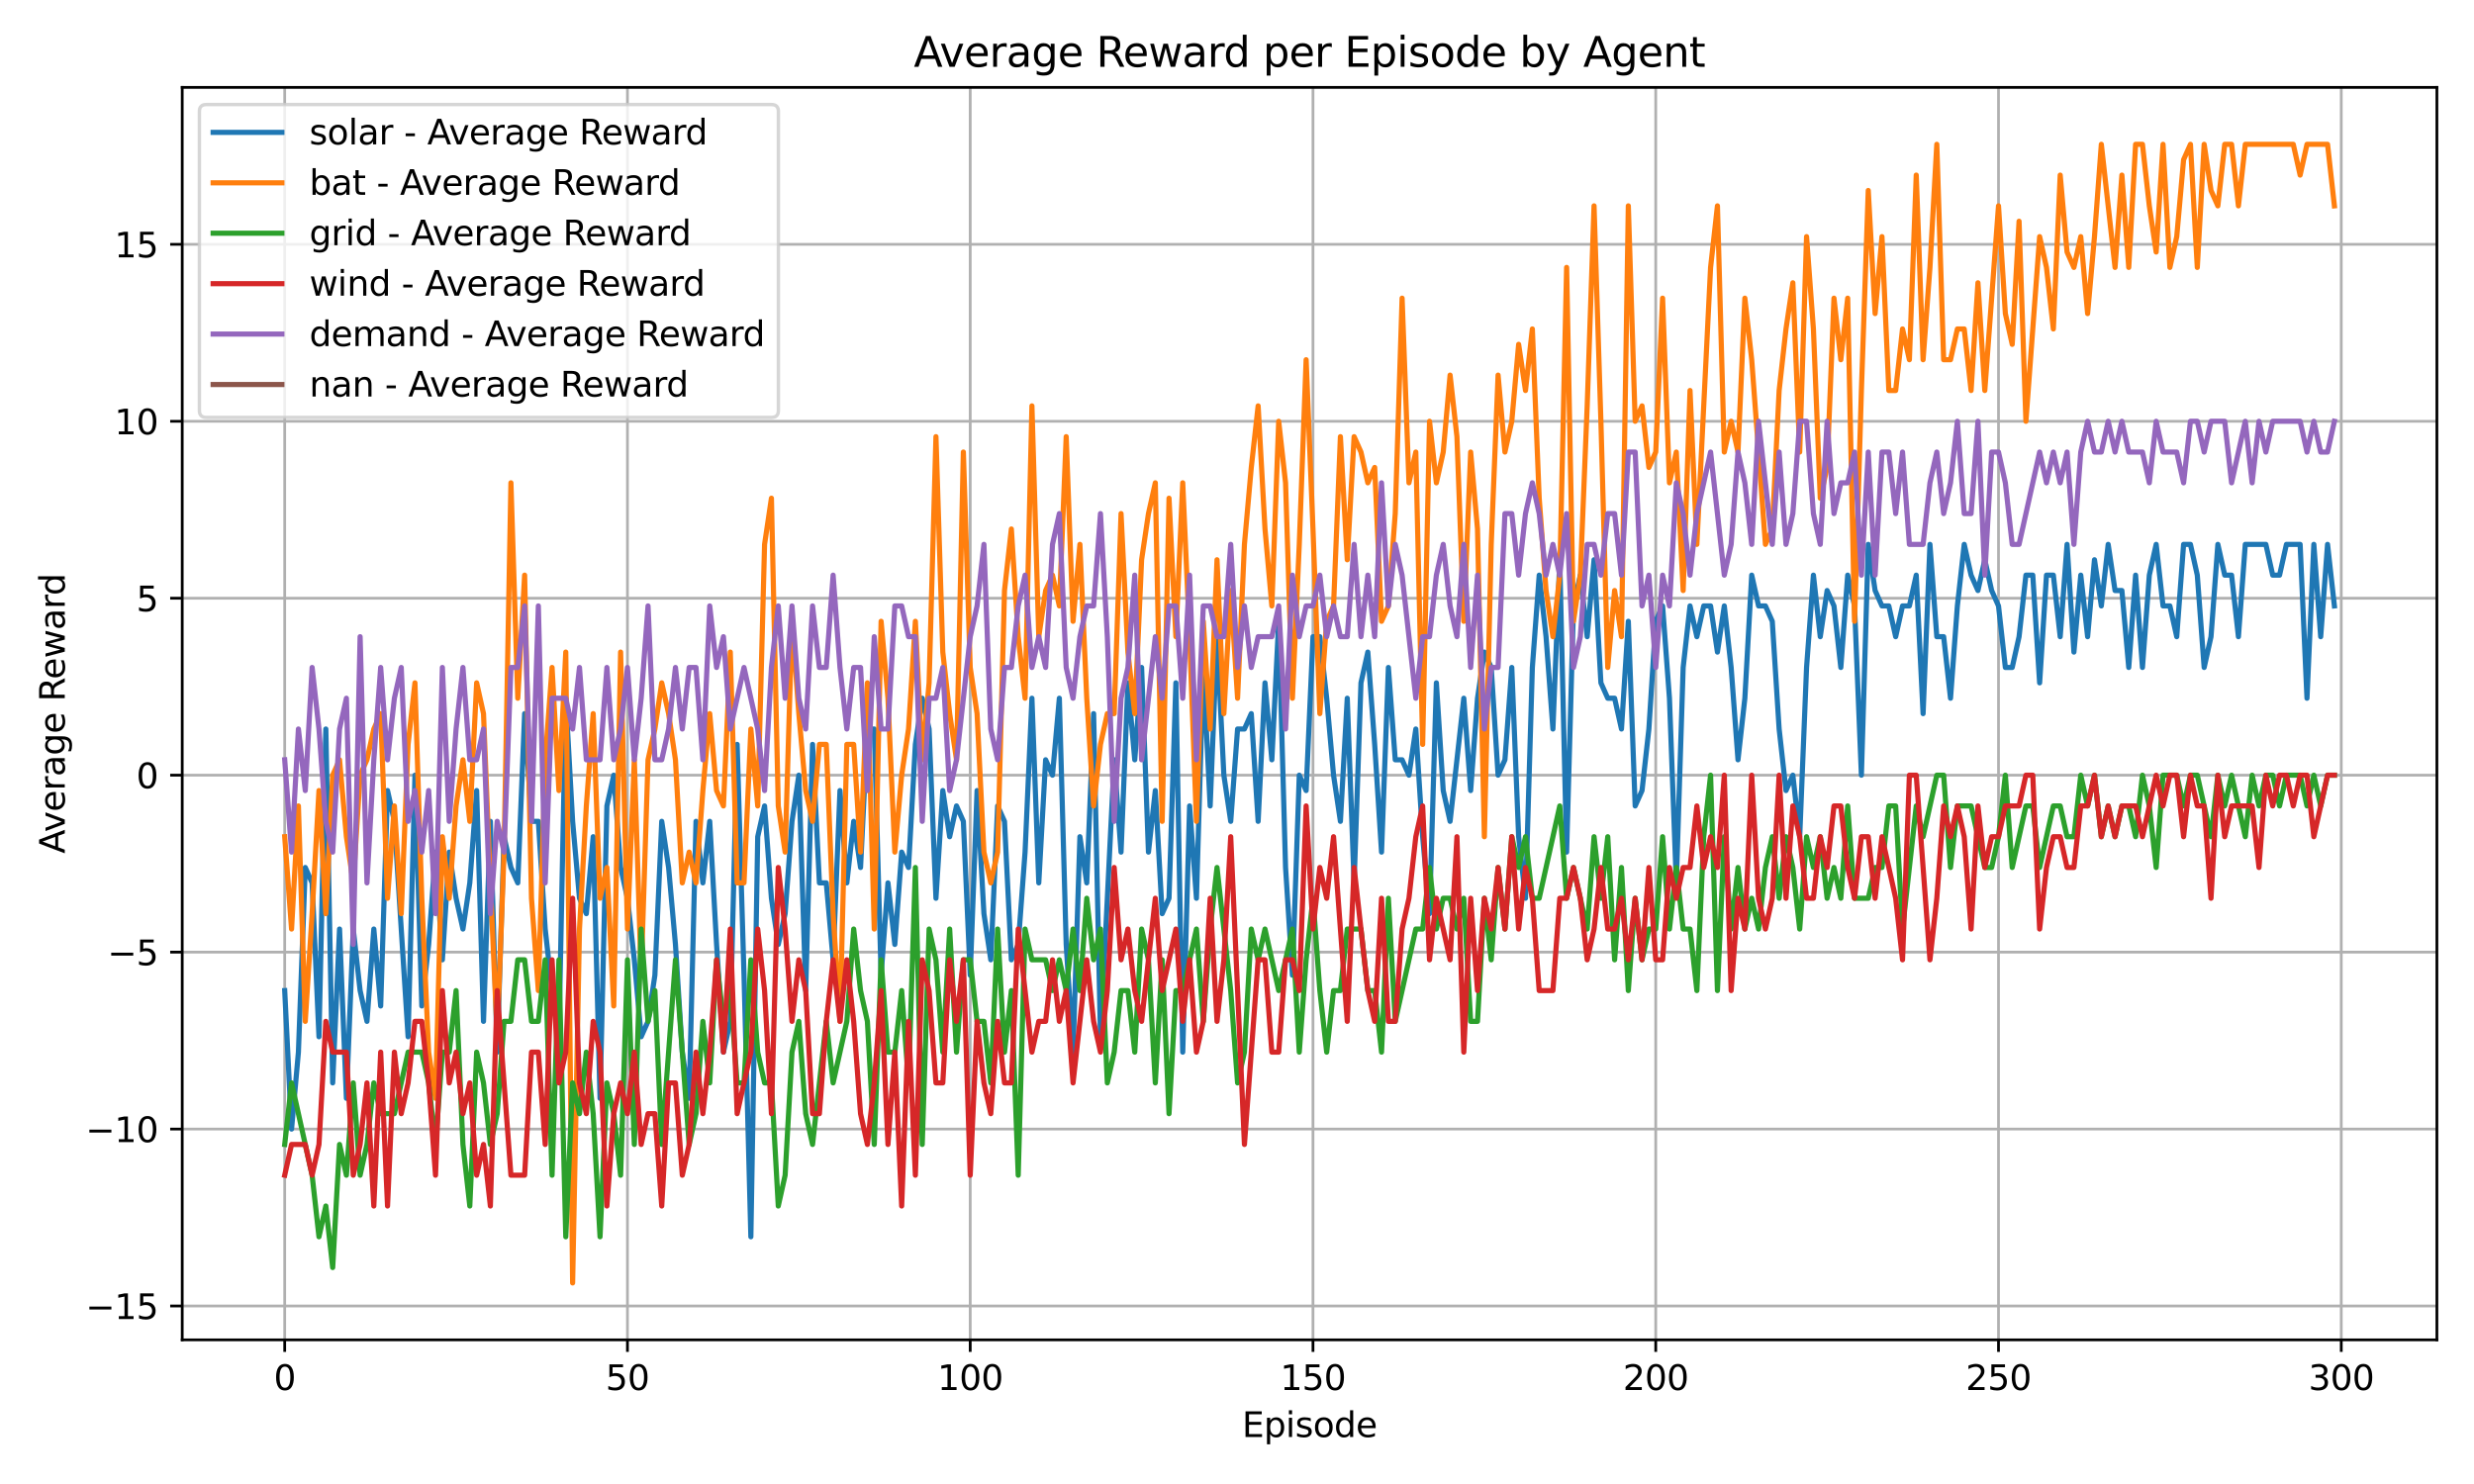 <?xml version="1.0" encoding="utf-8" standalone="no"?>
<!DOCTYPE svg PUBLIC "-//W3C//DTD SVG 1.1//EN"
  "http://www.w3.org/Graphics/SVG/1.1/DTD/svg11.dtd">
<svg xmlns:xlink="http://www.w3.org/1999/xlink" width="720pt" height="432pt" viewBox="0 0 720 432" xmlns="http://www.w3.org/2000/svg" version="1.1">
 <defs>
  <style type="text/css">*{stroke-linejoin: round; stroke-linecap: butt}</style>
 </defs>
 <g id="figure_1">
  <g id="patch_1">
   <path d="M 0 432 
L 720 432 
L 720 0 
L 0 0 
z
" style="fill: #ffffff"/>
  </g>
  <g id="axes_1">
   <g id="patch_2">
    <path d="M 53.03 390.04 
L 709.2 390.04 
L 709.2 25.44 
L 53.03 25.44 
z
" style="fill: #ffffff"/>
   </g>
   <g id="matplotlib.axis_1">
    <g id="xtick_1">
     <g id="line2d_1">
      <path d="M 82.856 390.04 
L 82.856 25.44 
" clip-path="url(#p66618e70ae)" style="fill: none; stroke: #b0b0b0; stroke-width: 0.8; stroke-linecap: square"/>
     </g>
     <g id="line2d_2">
      <defs>
       <path id="mb13683809f" d="M 0 0 
L 0 3.5 
" style="stroke: #000000; stroke-width: 0.8"/>
      </defs>
      <g>
       <use xlink:href="#mb13683809f" x="82.856" y="390.04" style="stroke: #000000; stroke-width: 0.8"/>
      </g>
     </g>
     <g id="text_1">
      <!-- 0 -->
      <g transform="translate(79.675 404.638) scale(0.1 -0.1)">
       <defs>
        <path id="DejaVuSans-30" d="M 2034 4250 
Q 1547 4250 1301 3770 
Q 1056 3291 1056 2328 
Q 1056 1369 1301 889 
Q 1547 409 2034 409 
Q 2525 409 2770 889 
Q 3016 1369 3016 2328 
Q 3016 3291 2770 3770 
Q 2525 4250 2034 4250 
z
M 2034 4750 
Q 2819 4750 3233 4129 
Q 3647 3509 3647 2328 
Q 3647 1150 3233 529 
Q 2819 -91 2034 -91 
Q 1250 -91 836 529 
Q 422 1150 422 2328 
Q 422 3509 836 4129 
Q 1250 4750 2034 4750 
z
" transform="scale(0.016)"/>
       </defs>
       <use xlink:href="#DejaVuSans-30"/>
      </g>
     </g>
    </g>
    <g id="xtick_2">
     <g id="line2d_3">
      <path d="M 182.608 390.04 
L 182.608 25.44 
" clip-path="url(#p66618e70ae)" style="fill: none; stroke: #b0b0b0; stroke-width: 0.8; stroke-linecap: square"/>
     </g>
     <g id="line2d_4">
      <g>
       <use xlink:href="#mb13683809f" x="182.608" y="390.04" style="stroke: #000000; stroke-width: 0.8"/>
      </g>
     </g>
     <g id="text_2">
      <!-- 50 -->
      <g transform="translate(176.246 404.638) scale(0.1 -0.1)">
       <defs>
        <path id="DejaVuSans-35" d="M 691 4666 
L 3169 4666 
L 3169 4134 
L 1269 4134 
L 1269 2991 
Q 1406 3038 1543 3061 
Q 1681 3084 1819 3084 
Q 2600 3084 3056 2656 
Q 3513 2228 3513 1497 
Q 3513 744 3044 326 
Q 2575 -91 1722 -91 
Q 1428 -91 1123 -41 
Q 819 9 494 109 
L 494 744 
Q 775 591 1075 516 
Q 1375 441 1709 441 
Q 2250 441 2565 725 
Q 2881 1009 2881 1497 
Q 2881 1984 2565 2268 
Q 2250 2553 1709 2553 
Q 1456 2553 1204 2497 
Q 953 2441 691 2322 
L 691 4666 
z
" transform="scale(0.016)"/>
       </defs>
       <use xlink:href="#DejaVuSans-35"/>
       <use xlink:href="#DejaVuSans-30" x="63.623"/>
      </g>
     </g>
    </g>
    <g id="xtick_3">
     <g id="line2d_5">
      <path d="M 282.36 390.04 
L 282.36 25.44 
" clip-path="url(#p66618e70ae)" style="fill: none; stroke: #b0b0b0; stroke-width: 0.8; stroke-linecap: square"/>
     </g>
     <g id="line2d_6">
      <g>
       <use xlink:href="#mb13683809f" x="282.36" y="390.04" style="stroke: #000000; stroke-width: 0.8"/>
      </g>
     </g>
     <g id="text_3">
      <!-- 100 -->
      <g transform="translate(272.817 404.638) scale(0.1 -0.1)">
       <defs>
        <path id="DejaVuSans-31" d="M 794 531 
L 1825 531 
L 1825 4091 
L 703 3866 
L 703 4441 
L 1819 4666 
L 2450 4666 
L 2450 531 
L 3481 531 
L 3481 0 
L 794 0 
L 794 531 
z
" transform="scale(0.016)"/>
       </defs>
       <use xlink:href="#DejaVuSans-31"/>
       <use xlink:href="#DejaVuSans-30" x="63.623"/>
       <use xlink:href="#DejaVuSans-30" x="127.246"/>
      </g>
     </g>
    </g>
    <g id="xtick_4">
     <g id="line2d_7">
      <path d="M 382.113 390.04 
L 382.113 25.44 
" clip-path="url(#p66618e70ae)" style="fill: none; stroke: #b0b0b0; stroke-width: 0.8; stroke-linecap: square"/>
     </g>
     <g id="line2d_8">
      <g>
       <use xlink:href="#mb13683809f" x="382.113" y="390.04" style="stroke: #000000; stroke-width: 0.8"/>
      </g>
     </g>
     <g id="text_4">
      <!-- 150 -->
      <g transform="translate(372.569 404.638) scale(0.1 -0.1)">
       <use xlink:href="#DejaVuSans-31"/>
       <use xlink:href="#DejaVuSans-35" x="63.623"/>
       <use xlink:href="#DejaVuSans-30" x="127.246"/>
      </g>
     </g>
    </g>
    <g id="xtick_5">
     <g id="line2d_9">
      <path d="M 481.865 390.04 
L 481.865 25.44 
" clip-path="url(#p66618e70ae)" style="fill: none; stroke: #b0b0b0; stroke-width: 0.8; stroke-linecap: square"/>
     </g>
     <g id="line2d_10">
      <g>
       <use xlink:href="#mb13683809f" x="481.865" y="390.04" style="stroke: #000000; stroke-width: 0.8"/>
      </g>
     </g>
     <g id="text_5">
      <!-- 200 -->
      <g transform="translate(472.321 404.638) scale(0.1 -0.1)">
       <defs>
        <path id="DejaVuSans-32" d="M 1228 531 
L 3431 531 
L 3431 0 
L 469 0 
L 469 531 
Q 828 903 1448 1529 
Q 2069 2156 2228 2338 
Q 2531 2678 2651 2914 
Q 2772 3150 2772 3378 
Q 2772 3750 2511 3984 
Q 2250 4219 1831 4219 
Q 1534 4219 1204 4116 
Q 875 4013 500 3803 
L 500 4441 
Q 881 4594 1212 4672 
Q 1544 4750 1819 4750 
Q 2544 4750 2975 4387 
Q 3406 4025 3406 3419 
Q 3406 3131 3298 2873 
Q 3191 2616 2906 2266 
Q 2828 2175 2409 1742 
Q 1991 1309 1228 531 
z
" transform="scale(0.016)"/>
       </defs>
       <use xlink:href="#DejaVuSans-32"/>
       <use xlink:href="#DejaVuSans-30" x="63.623"/>
       <use xlink:href="#DejaVuSans-30" x="127.246"/>
      </g>
     </g>
    </g>
    <g id="xtick_6">
     <g id="line2d_11">
      <path d="M 581.617 390.04 
L 581.617 25.44 
" clip-path="url(#p66618e70ae)" style="fill: none; stroke: #b0b0b0; stroke-width: 0.8; stroke-linecap: square"/>
     </g>
     <g id="line2d_12">
      <g>
       <use xlink:href="#mb13683809f" x="581.617" y="390.04" style="stroke: #000000; stroke-width: 0.8"/>
      </g>
     </g>
     <g id="text_6">
      <!-- 250 -->
      <g transform="translate(572.073 404.638) scale(0.1 -0.1)">
       <use xlink:href="#DejaVuSans-32"/>
       <use xlink:href="#DejaVuSans-35" x="63.623"/>
       <use xlink:href="#DejaVuSans-30" x="127.246"/>
      </g>
     </g>
    </g>
    <g id="xtick_7">
     <g id="line2d_13">
      <path d="M 681.369 390.04 
L 681.369 25.44 
" clip-path="url(#p66618e70ae)" style="fill: none; stroke: #b0b0b0; stroke-width: 0.8; stroke-linecap: square"/>
     </g>
     <g id="line2d_14">
      <g>
       <use xlink:href="#mb13683809f" x="681.369" y="390.04" style="stroke: #000000; stroke-width: 0.8"/>
      </g>
     </g>
     <g id="text_7">
      <!-- 300 -->
      <g transform="translate(671.825 404.638) scale(0.1 -0.1)">
       <defs>
        <path id="DejaVuSans-33" d="M 2597 2516 
Q 3050 2419 3304 2112 
Q 3559 1806 3559 1356 
Q 3559 666 3084 287 
Q 2609 -91 1734 -91 
Q 1441 -91 1130 -33 
Q 819 25 488 141 
L 488 750 
Q 750 597 1062 519 
Q 1375 441 1716 441 
Q 2309 441 2620 675 
Q 2931 909 2931 1356 
Q 2931 1769 2642 2001 
Q 2353 2234 1838 2234 
L 1294 2234 
L 1294 2753 
L 1863 2753 
Q 2328 2753 2575 2939 
Q 2822 3125 2822 3475 
Q 2822 3834 2567 4026 
Q 2313 4219 1838 4219 
Q 1578 4219 1281 4162 
Q 984 4106 628 3988 
L 628 4550 
Q 988 4650 1302 4700 
Q 1616 4750 1894 4750 
Q 2613 4750 3031 4423 
Q 3450 4097 3450 3541 
Q 3450 3153 3228 2886 
Q 3006 2619 2597 2516 
z
" transform="scale(0.016)"/>
       </defs>
       <use xlink:href="#DejaVuSans-33"/>
       <use xlink:href="#DejaVuSans-30" x="63.623"/>
       <use xlink:href="#DejaVuSans-30" x="127.246"/>
      </g>
     </g>
    </g>
    <g id="text_8">
     <!-- Episode -->
     <g transform="translate(361.478 418.317) scale(0.1 -0.1)">
      <defs>
       <path id="DejaVuSans-45" d="M 628 4666 
L 3578 4666 
L 3578 4134 
L 1259 4134 
L 1259 2753 
L 3481 2753 
L 3481 2222 
L 1259 2222 
L 1259 531 
L 3634 531 
L 3634 0 
L 628 0 
L 628 4666 
z
" transform="scale(0.016)"/>
       <path id="DejaVuSans-70" d="M 1159 525 
L 1159 -1331 
L 581 -1331 
L 581 3500 
L 1159 3500 
L 1159 2969 
Q 1341 3281 1617 3432 
Q 1894 3584 2278 3584 
Q 2916 3584 3314 3078 
Q 3713 2572 3713 1747 
Q 3713 922 3314 415 
Q 2916 -91 2278 -91 
Q 1894 -91 1617 61 
Q 1341 213 1159 525 
z
M 3116 1747 
Q 3116 2381 2855 2742 
Q 2594 3103 2138 3103 
Q 1681 3103 1420 2742 
Q 1159 2381 1159 1747 
Q 1159 1113 1420 752 
Q 1681 391 2138 391 
Q 2594 391 2855 752 
Q 3116 1113 3116 1747 
z
" transform="scale(0.016)"/>
       <path id="DejaVuSans-69" d="M 603 3500 
L 1178 3500 
L 1178 0 
L 603 0 
L 603 3500 
z
M 603 4863 
L 1178 4863 
L 1178 4134 
L 603 4134 
L 603 4863 
z
" transform="scale(0.016)"/>
       <path id="DejaVuSans-73" d="M 2834 3397 
L 2834 2853 
Q 2591 2978 2328 3040 
Q 2066 3103 1784 3103 
Q 1356 3103 1142 2972 
Q 928 2841 928 2578 
Q 928 2378 1081 2264 
Q 1234 2150 1697 2047 
L 1894 2003 
Q 2506 1872 2764 1633 
Q 3022 1394 3022 966 
Q 3022 478 2636 193 
Q 2250 -91 1575 -91 
Q 1294 -91 989 -36 
Q 684 19 347 128 
L 347 722 
Q 666 556 975 473 
Q 1284 391 1588 391 
Q 1994 391 2212 530 
Q 2431 669 2431 922 
Q 2431 1156 2273 1281 
Q 2116 1406 1581 1522 
L 1381 1569 
Q 847 1681 609 1914 
Q 372 2147 372 2553 
Q 372 3047 722 3315 
Q 1072 3584 1716 3584 
Q 2034 3584 2315 3537 
Q 2597 3491 2834 3397 
z
" transform="scale(0.016)"/>
       <path id="DejaVuSans-6f" d="M 1959 3097 
Q 1497 3097 1228 2736 
Q 959 2375 959 1747 
Q 959 1119 1226 758 
Q 1494 397 1959 397 
Q 2419 397 2687 759 
Q 2956 1122 2956 1747 
Q 2956 2369 2687 2733 
Q 2419 3097 1959 3097 
z
M 1959 3584 
Q 2709 3584 3137 3096 
Q 3566 2609 3566 1747 
Q 3566 888 3137 398 
Q 2709 -91 1959 -91 
Q 1206 -91 779 398 
Q 353 888 353 1747 
Q 353 2609 779 3096 
Q 1206 3584 1959 3584 
z
" transform="scale(0.016)"/>
       <path id="DejaVuSans-64" d="M 2906 2969 
L 2906 4863 
L 3481 4863 
L 3481 0 
L 2906 0 
L 2906 525 
Q 2725 213 2448 61 
Q 2172 -91 1784 -91 
Q 1150 -91 751 415 
Q 353 922 353 1747 
Q 353 2572 751 3078 
Q 1150 3584 1784 3584 
Q 2172 3584 2448 3432 
Q 2725 3281 2906 2969 
z
M 947 1747 
Q 947 1113 1208 752 
Q 1469 391 1925 391 
Q 2381 391 2643 752 
Q 2906 1113 2906 1747 
Q 2906 2381 2643 2742 
Q 2381 3103 1925 3103 
Q 1469 3103 1208 2742 
Q 947 2381 947 1747 
z
" transform="scale(0.016)"/>
       <path id="DejaVuSans-65" d="M 3597 1894 
L 3597 1613 
L 953 1613 
Q 991 1019 1311 708 
Q 1631 397 2203 397 
Q 2534 397 2845 478 
Q 3156 559 3463 722 
L 3463 178 
Q 3153 47 2828 -22 
Q 2503 -91 2169 -91 
Q 1331 -91 842 396 
Q 353 884 353 1716 
Q 353 2575 817 3079 
Q 1281 3584 2069 3584 
Q 2775 3584 3186 3129 
Q 3597 2675 3597 1894 
z
M 3022 2063 
Q 3016 2534 2758 2815 
Q 2500 3097 2075 3097 
Q 1594 3097 1305 2825 
Q 1016 2553 972 2059 
L 3022 2063 
z
" transform="scale(0.016)"/>
      </defs>
      <use xlink:href="#DejaVuSans-45"/>
      <use xlink:href="#DejaVuSans-70" x="63.184"/>
      <use xlink:href="#DejaVuSans-69" x="126.66"/>
      <use xlink:href="#DejaVuSans-73" x="154.443"/>
      <use xlink:href="#DejaVuSans-6f" x="206.543"/>
      <use xlink:href="#DejaVuSans-64" x="267.725"/>
      <use xlink:href="#DejaVuSans-65" x="331.201"/>
     </g>
    </g>
   </g>
   <g id="matplotlib.axis_2">
    <g id="ytick_1">
     <g id="line2d_15">
      <path d="M 53.03 380.186 
L 709.2 380.186 
" clip-path="url(#p66618e70ae)" style="fill: none; stroke: #b0b0b0; stroke-width: 0.8; stroke-linecap: square"/>
     </g>
     <g id="line2d_16">
      <defs>
       <path id="maf06d23af6" d="M 0 0 
L -3.5 0 
" style="stroke: #000000; stroke-width: 0.8"/>
      </defs>
      <g>
       <use xlink:href="#maf06d23af6" x="53.03" y="380.186" style="stroke: #000000; stroke-width: 0.8"/>
      </g>
     </g>
     <g id="text_9">
      <!-- −15 -->
      <g transform="translate(24.925 383.985) scale(0.1 -0.1)">
       <defs>
        <path id="DejaVuSans-2212" d="M 678 2272 
L 4684 2272 
L 4684 1741 
L 678 1741 
L 678 2272 
z
" transform="scale(0.016)"/>
       </defs>
       <use xlink:href="#DejaVuSans-2212"/>
       <use xlink:href="#DejaVuSans-31" x="83.789"/>
       <use xlink:href="#DejaVuSans-35" x="147.412"/>
      </g>
     </g>
    </g>
    <g id="ytick_2">
     <g id="line2d_17">
      <path d="M 53.03 328.676 
L 709.2 328.676 
" clip-path="url(#p66618e70ae)" style="fill: none; stroke: #b0b0b0; stroke-width: 0.8; stroke-linecap: square"/>
     </g>
     <g id="line2d_18">
      <g>
       <use xlink:href="#maf06d23af6" x="53.03" y="328.676" style="stroke: #000000; stroke-width: 0.8"/>
      </g>
     </g>
     <g id="text_10">
      <!-- −10 -->
      <g transform="translate(24.925 332.475) scale(0.1 -0.1)">
       <use xlink:href="#DejaVuSans-2212"/>
       <use xlink:href="#DejaVuSans-31" x="83.789"/>
       <use xlink:href="#DejaVuSans-30" x="147.412"/>
      </g>
     </g>
    </g>
    <g id="ytick_3">
     <g id="line2d_19">
      <path d="M 53.03 277.166 
L 709.2 277.166 
" clip-path="url(#p66618e70ae)" style="fill: none; stroke: #b0b0b0; stroke-width: 0.8; stroke-linecap: square"/>
     </g>
     <g id="line2d_20">
      <g>
       <use xlink:href="#maf06d23af6" x="53.03" y="277.166" style="stroke: #000000; stroke-width: 0.8"/>
      </g>
     </g>
     <g id="text_11">
      <!-- −5 -->
      <g transform="translate(31.288 280.966) scale(0.1 -0.1)">
       <use xlink:href="#DejaVuSans-2212"/>
       <use xlink:href="#DejaVuSans-35" x="83.789"/>
      </g>
     </g>
    </g>
    <g id="ytick_4">
     <g id="line2d_21">
      <path d="M 53.03 225.656 
L 709.2 225.656 
" clip-path="url(#p66618e70ae)" style="fill: none; stroke: #b0b0b0; stroke-width: 0.8; stroke-linecap: square"/>
     </g>
     <g id="line2d_22">
      <g>
       <use xlink:href="#maf06d23af6" x="53.03" y="225.656" style="stroke: #000000; stroke-width: 0.8"/>
      </g>
     </g>
     <g id="text_12">
      <!-- 0 -->
      <g transform="translate(39.667 229.456) scale(0.1 -0.1)">
       <use xlink:href="#DejaVuSans-30"/>
      </g>
     </g>
    </g>
    <g id="ytick_5">
     <g id="line2d_23">
      <path d="M 53.03 174.147 
L 709.2 174.147 
" clip-path="url(#p66618e70ae)" style="fill: none; stroke: #b0b0b0; stroke-width: 0.8; stroke-linecap: square"/>
     </g>
     <g id="line2d_24">
      <g>
       <use xlink:href="#maf06d23af6" x="53.03" y="174.147" style="stroke: #000000; stroke-width: 0.8"/>
      </g>
     </g>
     <g id="text_13">
      <!-- 5 -->
      <g transform="translate(39.667 177.946) scale(0.1 -0.1)">
       <use xlink:href="#DejaVuSans-35"/>
      </g>
     </g>
    </g>
    <g id="ytick_6">
     <g id="line2d_25">
      <path d="M 53.03 122.637 
L 709.2 122.637 
" clip-path="url(#p66618e70ae)" style="fill: none; stroke: #b0b0b0; stroke-width: 0.8; stroke-linecap: square"/>
     </g>
     <g id="line2d_26">
      <g>
       <use xlink:href="#maf06d23af6" x="53.03" y="122.637" style="stroke: #000000; stroke-width: 0.8"/>
      </g>
     </g>
     <g id="text_14">
      <!-- 10 -->
      <g transform="translate(33.305 126.436) scale(0.1 -0.1)">
       <use xlink:href="#DejaVuSans-31"/>
       <use xlink:href="#DejaVuSans-30" x="63.623"/>
      </g>
     </g>
    </g>
    <g id="ytick_7">
     <g id="line2d_27">
      <path d="M 53.03 71.127 
L 709.2 71.127 
" clip-path="url(#p66618e70ae)" style="fill: none; stroke: #b0b0b0; stroke-width: 0.8; stroke-linecap: square"/>
     </g>
     <g id="line2d_28">
      <g>
       <use xlink:href="#maf06d23af6" x="53.03" y="71.127" style="stroke: #000000; stroke-width: 0.8"/>
      </g>
     </g>
     <g id="text_15">
      <!-- 15 -->
      <g transform="translate(33.305 74.926) scale(0.1 -0.1)">
       <use xlink:href="#DejaVuSans-31"/>
       <use xlink:href="#DejaVuSans-35" x="63.623"/>
      </g>
     </g>
    </g>
    <g id="text_16">
     <!-- Average Reward -->
     <g transform="translate(18.846 248.483) rotate(-90) scale(0.1 -0.1)">
      <defs>
       <path id="DejaVuSans-41" d="M 2188 4044 
L 1331 1722 
L 3047 1722 
L 2188 4044 
z
M 1831 4666 
L 2547 4666 
L 4325 0 
L 3669 0 
L 3244 1197 
L 1141 1197 
L 716 0 
L 50 0 
L 1831 4666 
z
" transform="scale(0.016)"/>
       <path id="DejaVuSans-76" d="M 191 3500 
L 800 3500 
L 1894 563 
L 2988 3500 
L 3597 3500 
L 2284 0 
L 1503 0 
L 191 3500 
z
" transform="scale(0.016)"/>
       <path id="DejaVuSans-72" d="M 2631 2963 
Q 2534 3019 2420 3045 
Q 2306 3072 2169 3072 
Q 1681 3072 1420 2755 
Q 1159 2438 1159 1844 
L 1159 0 
L 581 0 
L 581 3500 
L 1159 3500 
L 1159 2956 
Q 1341 3275 1631 3429 
Q 1922 3584 2338 3584 
Q 2397 3584 2469 3576 
Q 2541 3569 2628 3553 
L 2631 2963 
z
" transform="scale(0.016)"/>
       <path id="DejaVuSans-61" d="M 2194 1759 
Q 1497 1759 1228 1600 
Q 959 1441 959 1056 
Q 959 750 1161 570 
Q 1363 391 1709 391 
Q 2188 391 2477 730 
Q 2766 1069 2766 1631 
L 2766 1759 
L 2194 1759 
z
M 3341 1997 
L 3341 0 
L 2766 0 
L 2766 531 
Q 2569 213 2275 61 
Q 1981 -91 1556 -91 
Q 1019 -91 701 211 
Q 384 513 384 1019 
Q 384 1609 779 1909 
Q 1175 2209 1959 2209 
L 2766 2209 
L 2766 2266 
Q 2766 2663 2505 2880 
Q 2244 3097 1772 3097 
Q 1472 3097 1187 3025 
Q 903 2953 641 2809 
L 641 3341 
Q 956 3463 1253 3523 
Q 1550 3584 1831 3584 
Q 2591 3584 2966 3190 
Q 3341 2797 3341 1997 
z
" transform="scale(0.016)"/>
       <path id="DejaVuSans-67" d="M 2906 1791 
Q 2906 2416 2648 2759 
Q 2391 3103 1925 3103 
Q 1463 3103 1205 2759 
Q 947 2416 947 1791 
Q 947 1169 1205 825 
Q 1463 481 1925 481 
Q 2391 481 2648 825 
Q 2906 1169 2906 1791 
z
M 3481 434 
Q 3481 -459 3084 -895 
Q 2688 -1331 1869 -1331 
Q 1566 -1331 1297 -1286 
Q 1028 -1241 775 -1147 
L 775 -588 
Q 1028 -725 1275 -790 
Q 1522 -856 1778 -856 
Q 2344 -856 2625 -561 
Q 2906 -266 2906 331 
L 2906 616 
Q 2728 306 2450 153 
Q 2172 0 1784 0 
Q 1141 0 747 490 
Q 353 981 353 1791 
Q 353 2603 747 3093 
Q 1141 3584 1784 3584 
Q 2172 3584 2450 3431 
Q 2728 3278 2906 2969 
L 2906 3500 
L 3481 3500 
L 3481 434 
z
" transform="scale(0.016)"/>
       <path id="DejaVuSans-20" transform="scale(0.016)"/>
       <path id="DejaVuSans-52" d="M 2841 2188 
Q 3044 2119 3236 1894 
Q 3428 1669 3622 1275 
L 4263 0 
L 3584 0 
L 2988 1197 
Q 2756 1666 2539 1819 
Q 2322 1972 1947 1972 
L 1259 1972 
L 1259 0 
L 628 0 
L 628 4666 
L 2053 4666 
Q 2853 4666 3247 4331 
Q 3641 3997 3641 3322 
Q 3641 2881 3436 2590 
Q 3231 2300 2841 2188 
z
M 1259 4147 
L 1259 2491 
L 2053 2491 
Q 2509 2491 2742 2702 
Q 2975 2913 2975 3322 
Q 2975 3731 2742 3939 
Q 2509 4147 2053 4147 
L 1259 4147 
z
" transform="scale(0.016)"/>
       <path id="DejaVuSans-77" d="M 269 3500 
L 844 3500 
L 1563 769 
L 2278 3500 
L 2956 3500 
L 3675 769 
L 4391 3500 
L 4966 3500 
L 4050 0 
L 3372 0 
L 2619 2869 
L 1863 0 
L 1184 0 
L 269 3500 
z
" transform="scale(0.016)"/>
      </defs>
      <use xlink:href="#DejaVuSans-41"/>
      <use xlink:href="#DejaVuSans-76" x="62.533"/>
      <use xlink:href="#DejaVuSans-65" x="121.713"/>
      <use xlink:href="#DejaVuSans-72" x="183.236"/>
      <use xlink:href="#DejaVuSans-61" x="224.35"/>
      <use xlink:href="#DejaVuSans-67" x="285.629"/>
      <use xlink:href="#DejaVuSans-65" x="349.105"/>
      <use xlink:href="#DejaVuSans-20" x="410.629"/>
      <use xlink:href="#DejaVuSans-52" x="442.416"/>
      <use xlink:href="#DejaVuSans-65" x="507.398"/>
      <use xlink:href="#DejaVuSans-77" x="568.922"/>
      <use xlink:href="#DejaVuSans-61" x="650.709"/>
      <use xlink:href="#DejaVuSans-72" x="711.988"/>
      <use xlink:href="#DejaVuSans-64" x="751.352"/>
     </g>
    </g>
   </g>
   <g id="line2d_29">
    <path d="M 82.856 288.364 
L 84.851 328.676 
L 86.846 306.281 
L 88.841 252.531 
L 90.836 257.01 
L 92.831 301.801 
L 94.826 212.219 
L 96.821 315.239 
L 98.816 270.448 
L 100.811 319.718 
L 102.806 270.448 
L 104.801 288.364 
L 106.796 297.322 
L 108.791 270.448 
L 110.787 292.843 
L 112.782 230.136 
L 114.777 239.094 
L 118.767 301.801 
L 120.762 225.656 
L 122.757 292.843 
L 124.752 274.927 
L 126.747 248.052 
L 128.742 279.406 
L 130.737 248.052 
L 132.732 261.489 
L 134.727 270.448 
L 136.722 257.01 
L 138.717 230.136 
L 140.712 297.322 
L 142.707 239.094 
L 144.702 306.281 
L 146.697 243.573 
L 148.692 252.531 
L 150.687 257.01 
L 152.682 207.74 
L 154.677 239.094 
L 156.673 239.094 
L 158.668 270.448 
L 160.663 288.364 
L 162.658 301.801 
L 164.653 203.261 
L 166.648 239.094 
L 168.643 261.489 
L 170.638 265.969 
L 172.633 243.573 
L 174.628 319.718 
L 176.623 234.615 
L 178.618 225.656 
L 180.613 252.531 
L 182.608 261.489 
L 184.603 279.406 
L 186.598 301.801 
L 188.593 297.322 
L 190.588 283.885 
L 192.583 239.094 
L 194.578 252.531 
L 196.573 274.927 
L 198.568 306.281 
L 200.564 319.718 
L 202.559 239.094 
L 204.554 257.01 
L 206.549 239.094 
L 208.544 274.927 
L 210.539 306.281 
L 212.534 297.322 
L 214.529 216.698 
L 216.524 283.885 
L 218.519 360.03 
L 220.514 243.573 
L 222.509 234.615 
L 224.504 261.489 
L 226.499 274.927 
L 228.494 265.969 
L 230.489 239.094 
L 232.484 225.656 
L 234.479 288.364 
L 236.474 216.698 
L 238.469 257.01 
L 240.464 257.01 
L 242.459 279.406 
L 244.454 230.136 
L 246.45 257.01 
L 248.445 239.094 
L 250.44 252.531 
L 252.435 212.219 
L 254.43 212.219 
L 256.425 283.885 
L 258.42 257.01 
L 260.415 274.927 
L 262.41 248.052 
L 264.405 252.531 
L 266.4 216.698 
L 268.395 203.261 
L 270.39 212.219 
L 272.385 261.489 
L 274.38 230.136 
L 276.375 243.573 
L 278.37 234.615 
L 280.365 239.094 
L 282.36 283.885 
L 284.355 230.136 
L 286.35 265.969 
L 288.345 279.406 
L 290.34 234.615 
L 292.336 239.094 
L 294.331 279.406 
L 296.326 274.927 
L 298.321 248.052 
L 300.316 203.261 
L 302.311 257.01 
L 304.306 221.177 
L 306.301 225.656 
L 308.296 203.261 
L 310.291 274.927 
L 312.286 306.281 
L 314.281 243.573 
L 316.276 257.01 
L 318.271 207.74 
L 320.266 301.801 
L 324.256 221.177 
L 326.251 248.052 
L 328.246 198.782 
L 330.241 221.177 
L 332.236 194.303 
L 334.231 248.052 
L 336.227 230.136 
L 338.222 265.969 
L 340.217 261.489 
L 342.212 198.782 
L 344.207 306.281 
L 346.202 234.615 
L 348.197 261.489 
L 350.192 194.303 
L 352.187 234.615 
L 354.182 185.344 
L 356.177 225.656 
L 358.172 239.094 
L 360.167 212.219 
L 362.162 212.219 
L 364.157 207.74 
L 366.152 239.094 
L 368.147 198.782 
L 370.142 221.177 
L 372.137 180.865 
L 374.132 252.531 
L 376.127 283.885 
L 378.122 225.656 
L 380.117 230.136 
L 382.113 185.344 
L 384.108 185.344 
L 386.103 203.261 
L 388.098 225.656 
L 390.093 239.094 
L 392.088 203.261 
L 394.083 257.01 
L 396.078 198.782 
L 398.073 189.824 
L 400.068 216.698 
L 402.063 248.052 
L 404.058 194.303 
L 406.053 221.177 
L 408.048 221.177 
L 410.043 225.656 
L 412.038 212.219 
L 414.033 243.573 
L 416.028 265.969 
L 418.023 198.782 
L 420.018 230.136 
L 422.013 239.094 
L 426.003 203.261 
L 427.999 230.136 
L 429.994 203.261 
L 431.989 189.824 
L 433.984 194.303 
L 435.979 225.656 
L 437.974 221.177 
L 439.969 194.303 
L 441.964 243.573 
L 443.959 261.489 
L 445.954 194.303 
L 447.949 167.428 
L 449.944 185.344 
L 451.939 212.219 
L 453.934 162.949 
L 455.929 248.052 
L 457.924 176.386 
L 459.919 167.428 
L 461.914 185.344 
L 463.909 162.949 
L 465.904 198.782 
L 467.899 203.261 
L 469.894 203.261 
L 471.89 212.219 
L 473.885 180.865 
L 475.88 234.615 
L 477.875 230.136 
L 479.87 212.219 
L 481.865 180.865 
L 483.86 176.386 
L 485.855 203.261 
L 487.85 257.01 
L 489.845 194.303 
L 491.84 176.386 
L 493.835 185.344 
L 495.83 176.386 
L 497.825 176.386 
L 499.82 189.824 
L 501.815 176.386 
L 503.81 194.303 
L 505.805 221.177 
L 507.8 203.261 
L 509.795 167.428 
L 511.79 176.386 
L 513.785 176.386 
L 515.78 180.865 
L 517.776 212.219 
L 519.771 230.136 
L 521.766 225.656 
L 523.761 243.573 
L 525.756 194.303 
L 527.751 167.428 
L 529.746 185.344 
L 531.741 171.907 
L 533.736 176.386 
L 535.731 194.303 
L 537.726 167.428 
L 539.721 176.386 
L 541.716 225.656 
L 543.711 158.47 
L 545.706 171.907 
L 547.701 176.386 
L 549.696 176.386 
L 551.691 185.344 
L 553.686 176.386 
L 555.681 176.386 
L 557.676 167.428 
L 559.671 207.74 
L 561.666 158.47 
L 563.662 185.344 
L 565.657 185.344 
L 567.652 203.261 
L 569.647 176.386 
L 571.642 158.47 
L 573.637 167.428 
L 575.632 171.907 
L 577.627 162.949 
L 579.622 171.907 
L 581.617 176.386 
L 583.612 194.303 
L 585.607 194.303 
L 587.602 185.344 
L 589.597 167.428 
L 591.592 167.428 
L 593.587 198.782 
L 595.582 167.428 
L 597.577 167.428 
L 599.572 185.344 
L 601.567 158.47 
L 603.562 189.824 
L 605.557 167.428 
L 607.553 185.344 
L 609.548 162.949 
L 611.543 176.386 
L 613.538 158.47 
L 615.533 171.907 
L 617.528 171.907 
L 619.523 194.303 
L 621.518 167.428 
L 623.513 194.303 
L 625.508 167.428 
L 627.503 158.47 
L 629.498 176.386 
L 631.493 176.386 
L 633.488 185.344 
L 635.483 158.47 
L 637.478 158.47 
L 639.473 167.428 
L 641.468 194.303 
L 643.463 185.344 
L 645.458 158.47 
L 647.453 167.428 
L 649.448 167.428 
L 651.443 185.344 
L 653.439 158.47 
L 659.424 158.47 
L 661.419 167.428 
L 663.414 167.428 
L 665.409 158.47 
L 669.399 158.47 
L 671.394 203.261 
L 673.389 158.47 
L 675.384 185.344 
L 677.379 158.47 
L 679.374 176.386 
L 679.374 176.386 
" clip-path="url(#p66618e70ae)" style="fill: none; stroke: #1f77b4; stroke-width: 1.5; stroke-linecap: square"/>
   </g>
   <g id="line2d_30">
    <path d="M 82.856 243.573 
L 84.851 270.448 
L 86.846 234.615 
L 88.841 297.322 
L 90.836 265.969 
L 92.831 230.136 
L 94.826 265.969 
L 96.821 225.656 
L 98.816 221.177 
L 100.811 243.573 
L 102.806 257.01 
L 104.801 225.656 
L 106.796 221.177 
L 108.791 212.219 
L 110.787 207.74 
L 112.782 261.489 
L 114.777 234.615 
L 116.772 265.969 
L 118.767 216.698 
L 120.762 198.782 
L 122.757 261.489 
L 124.752 306.281 
L 126.747 319.718 
L 128.742 243.573 
L 130.737 261.489 
L 132.732 234.615 
L 134.727 221.177 
L 136.722 239.094 
L 138.717 198.782 
L 140.712 207.74 
L 142.707 257.01 
L 144.702 301.801 
L 146.697 248.052 
L 148.692 140.553 
L 150.687 203.261 
L 152.682 167.428 
L 154.677 261.489 
L 156.673 288.364 
L 158.668 221.177 
L 160.663 194.303 
L 162.658 230.136 
L 164.653 189.824 
L 166.648 373.467 
L 168.643 270.448 
L 170.638 234.615 
L 172.633 207.74 
L 174.628 261.489 
L 176.623 252.531 
L 178.618 292.843 
L 180.613 189.824 
L 182.608 270.448 
L 184.603 221.177 
L 186.598 283.885 
L 188.593 221.177 
L 190.588 212.219 
L 192.583 198.782 
L 194.578 207.74 
L 196.573 221.177 
L 198.568 257.01 
L 200.564 248.052 
L 202.559 257.01 
L 204.554 230.136 
L 206.549 207.74 
L 208.544 230.136 
L 210.539 234.615 
L 212.534 189.824 
L 214.529 257.01 
L 216.524 257.01 
L 218.519 212.219 
L 220.514 234.615 
L 222.509 158.47 
L 224.504 145.032 
L 226.499 234.615 
L 228.494 248.052 
L 230.489 180.865 
L 232.484 207.74 
L 234.479 230.136 
L 236.474 239.094 
L 238.469 216.698 
L 240.464 216.698 
L 242.459 265.969 
L 244.454 297.322 
L 246.45 216.698 
L 248.445 216.698 
L 250.44 248.052 
L 252.435 198.782 
L 254.43 270.448 
L 256.425 180.865 
L 258.42 203.261 
L 260.415 248.052 
L 262.41 225.656 
L 264.405 212.219 
L 266.4 180.865 
L 268.395 221.177 
L 270.39 198.782 
L 272.385 127.116 
L 274.38 189.824 
L 276.375 207.74 
L 278.37 221.177 
L 280.365 131.595 
L 282.36 194.303 
L 284.355 207.74 
L 286.35 248.052 
L 288.345 257.01 
L 290.34 248.052 
L 292.336 171.907 
L 294.331 153.991 
L 296.326 185.344 
L 298.321 203.261 
L 300.316 118.158 
L 302.311 185.344 
L 304.306 171.907 
L 306.301 167.428 
L 308.296 176.386 
L 310.291 127.116 
L 312.286 180.865 
L 314.281 158.47 
L 316.276 203.261 
L 318.271 234.615 
L 320.266 216.698 
L 322.261 207.74 
L 324.256 207.74 
L 326.251 149.511 
L 328.246 189.824 
L 330.241 207.74 
L 332.236 162.949 
L 334.231 149.511 
L 336.227 140.553 
L 338.222 239.094 
L 340.217 145.032 
L 342.212 185.344 
L 344.207 140.553 
L 346.202 185.344 
L 348.197 239.094 
L 350.192 180.865 
L 352.187 212.219 
L 354.182 162.949 
L 356.177 207.74 
L 358.172 171.907 
L 360.167 203.261 
L 362.162 158.47 
L 364.157 136.074 
L 366.152 118.158 
L 368.147 153.991 
L 370.142 176.386 
L 372.137 122.637 
L 374.132 140.553 
L 376.127 203.261 
L 378.122 158.47 
L 380.117 104.72 
L 382.113 153.991 
L 384.108 207.74 
L 386.103 180.865 
L 388.098 176.386 
L 390.093 127.116 
L 392.088 162.949 
L 394.083 127.116 
L 396.078 131.595 
L 398.073 140.553 
L 400.068 136.074 
L 402.063 180.865 
L 404.058 176.386 
L 406.053 149.511 
L 408.048 86.804 
L 410.043 140.553 
L 412.038 131.595 
L 414.033 216.698 
L 416.028 122.637 
L 418.023 140.553 
L 420.018 131.595 
L 422.013 109.199 
L 424.008 127.116 
L 426.003 180.865 
L 427.999 131.595 
L 429.994 153.991 
L 431.989 243.573 
L 433.984 158.47 
L 435.979 109.199 
L 437.974 131.595 
L 439.969 122.637 
L 441.964 100.241 
L 443.959 113.679 
L 445.954 95.762 
L 447.949 145.032 
L 449.944 171.907 
L 451.939 185.344 
L 453.934 167.428 
L 455.929 77.846 
L 457.924 180.865 
L 459.919 167.428 
L 461.914 118.158 
L 463.909 59.929 
L 465.904 122.637 
L 467.899 194.303 
L 469.894 171.907 
L 471.89 185.344 
L 473.885 59.929 
L 475.88 122.637 
L 477.875 118.158 
L 479.87 136.074 
L 481.865 131.595 
L 483.86 86.804 
L 485.855 140.553 
L 487.85 131.595 
L 489.845 171.907 
L 491.84 113.679 
L 493.835 158.47 
L 497.825 77.846 
L 499.82 59.929 
L 501.815 131.595 
L 503.81 122.637 
L 505.805 131.595 
L 507.8 86.804 
L 509.795 104.72 
L 513.785 158.47 
L 515.78 153.991 
L 517.776 113.679 
L 519.771 95.762 
L 521.766 82.325 
L 523.761 131.595 
L 525.756 68.887 
L 527.751 95.762 
L 529.746 145.032 
L 531.741 136.074 
L 533.736 86.804 
L 535.731 104.72 
L 537.726 86.804 
L 539.721 180.865 
L 541.716 113.679 
L 543.711 55.45 
L 545.706 91.283 
L 547.701 68.887 
L 549.696 113.679 
L 551.691 113.679 
L 553.686 95.762 
L 555.681 104.72 
L 557.676 50.971 
L 559.671 104.72 
L 561.666 77.846 
L 563.662 42.013 
L 565.657 104.72 
L 567.652 104.72 
L 569.647 95.762 
L 571.642 95.762 
L 573.637 113.679 
L 575.632 82.325 
L 577.627 113.679 
L 581.617 59.929 
L 583.612 91.283 
L 585.607 100.241 
L 587.602 64.408 
L 589.597 122.637 
L 593.587 68.887 
L 595.582 77.846 
L 597.577 95.762 
L 599.572 50.971 
L 601.567 73.367 
L 603.562 77.846 
L 605.557 68.887 
L 607.553 91.283 
L 609.548 68.887 
L 611.543 42.013 
L 615.533 77.846 
L 617.528 50.971 
L 619.523 77.846 
L 621.518 42.013 
L 623.513 42.013 
L 625.508 59.929 
L 627.503 73.367 
L 629.498 42.013 
L 631.493 77.846 
L 633.488 68.887 
L 635.483 46.492 
L 637.478 42.013 
L 639.473 77.846 
L 641.468 42.013 
L 643.463 55.45 
L 645.458 59.929 
L 647.453 42.013 
L 649.448 42.013 
L 651.443 59.929 
L 653.439 42.013 
L 667.404 42.013 
L 669.399 50.971 
L 671.394 42.013 
L 677.379 42.013 
L 679.374 59.929 
L 679.374 59.929 
" clip-path="url(#p66618e70ae)" style="fill: none; stroke: #ff7f0e; stroke-width: 1.5; stroke-linecap: square"/>
   </g>
   <g id="line2d_31">
    <path d="M 82.856 333.155 
L 84.851 315.239 
L 90.836 342.113 
L 92.831 360.03 
L 94.826 351.072 
L 96.821 368.988 
L 98.816 333.155 
L 100.811 342.113 
L 102.806 315.239 
L 104.801 342.113 
L 106.796 333.155 
L 108.791 315.239 
L 110.787 324.197 
L 114.777 324.197 
L 118.767 306.281 
L 122.757 306.281 
L 124.752 315.239 
L 126.747 333.155 
L 128.742 306.281 
L 130.737 306.281 
L 132.732 288.364 
L 134.727 333.155 
L 136.722 351.072 
L 138.717 306.281 
L 140.712 315.239 
L 142.707 333.155 
L 144.702 324.197 
L 146.697 297.322 
L 148.692 297.322 
L 150.687 279.406 
L 152.682 279.406 
L 154.677 297.322 
L 156.673 297.322 
L 158.668 279.406 
L 160.663 342.113 
L 162.658 279.406 
L 164.653 360.03 
L 166.648 315.239 
L 168.643 324.197 
L 170.638 306.281 
L 172.633 324.197 
L 174.628 360.03 
L 176.623 315.239 
L 178.618 324.197 
L 180.613 342.113 
L 182.608 279.406 
L 184.603 333.155 
L 186.598 270.448 
L 188.593 297.322 
L 190.588 288.364 
L 192.583 333.155 
L 196.573 279.406 
L 200.564 333.155 
L 202.559 324.197 
L 204.554 297.322 
L 206.549 315.239 
L 208.544 279.406 
L 210.539 297.322 
L 212.534 288.364 
L 214.529 315.239 
L 216.524 315.239 
L 218.519 279.406 
L 220.514 306.281 
L 222.509 315.239 
L 224.504 315.239 
L 226.499 351.072 
L 228.494 342.113 
L 230.489 306.281 
L 232.484 297.322 
L 234.479 324.197 
L 236.474 333.155 
L 240.464 297.322 
L 242.459 315.239 
L 246.45 297.322 
L 248.445 270.448 
L 250.44 288.364 
L 252.435 297.322 
L 254.43 333.155 
L 256.425 279.406 
L 258.42 306.281 
L 260.415 306.281 
L 262.41 288.364 
L 264.405 315.239 
L 266.4 252.531 
L 268.395 333.155 
L 270.39 270.448 
L 272.385 279.406 
L 274.38 306.281 
L 276.375 270.448 
L 278.37 306.281 
L 280.365 279.406 
L 282.36 279.406 
L 284.355 297.322 
L 286.35 297.322 
L 288.345 315.239 
L 290.34 270.448 
L 292.336 306.281 
L 294.331 288.364 
L 296.326 342.113 
L 298.321 270.448 
L 300.316 279.406 
L 304.306 279.406 
L 306.301 288.364 
L 308.296 279.406 
L 310.291 288.364 
L 312.286 270.448 
L 314.281 288.364 
L 316.276 261.489 
L 318.271 279.406 
L 320.266 270.448 
L 322.261 315.239 
L 324.256 306.281 
L 326.251 288.364 
L 328.246 288.364 
L 330.241 306.281 
L 332.236 270.448 
L 334.231 279.406 
L 336.227 315.239 
L 338.222 279.406 
L 340.217 324.197 
L 342.212 288.364 
L 344.207 288.364 
L 348.197 270.448 
L 350.192 297.322 
L 352.187 270.448 
L 354.182 252.531 
L 358.172 288.364 
L 360.167 315.239 
L 362.162 306.281 
L 364.157 270.448 
L 366.152 279.406 
L 368.147 270.448 
L 372.137 288.364 
L 376.127 270.448 
L 378.122 306.281 
L 380.117 279.406 
L 382.113 261.489 
L 384.108 288.364 
L 386.103 306.281 
L 388.098 288.364 
L 390.093 288.364 
L 392.088 270.448 
L 396.078 270.448 
L 398.073 288.364 
L 400.068 288.364 
L 402.063 306.281 
L 404.058 261.489 
L 406.053 297.322 
L 412.038 270.448 
L 414.033 270.448 
L 416.028 252.531 
L 418.023 270.448 
L 420.018 261.489 
L 422.013 261.489 
L 424.008 270.448 
L 426.003 261.489 
L 427.999 297.322 
L 429.994 297.322 
L 431.989 261.489 
L 433.984 279.406 
L 435.979 252.531 
L 437.974 270.448 
L 439.969 243.573 
L 441.964 252.531 
L 443.959 243.573 
L 445.954 261.489 
L 447.949 261.489 
L 453.934 234.615 
L 455.929 261.489 
L 457.924 252.531 
L 461.914 270.448 
L 463.909 243.573 
L 465.904 261.489 
L 467.899 243.573 
L 469.894 279.406 
L 471.89 252.531 
L 473.885 288.364 
L 475.88 261.489 
L 477.875 279.406 
L 479.87 270.448 
L 481.865 270.448 
L 483.86 243.573 
L 485.855 270.448 
L 487.85 252.531 
L 489.845 270.448 
L 491.84 270.448 
L 493.835 288.364 
L 495.83 243.573 
L 497.825 225.656 
L 499.82 288.364 
L 501.815 243.573 
L 503.81 270.448 
L 505.805 252.531 
L 507.8 270.448 
L 509.795 261.489 
L 511.79 270.448 
L 513.785 252.531 
L 515.78 243.573 
L 517.776 261.489 
L 519.771 243.573 
L 521.766 252.531 
L 523.761 270.448 
L 525.756 243.573 
L 527.751 252.531 
L 529.746 243.573 
L 531.741 261.489 
L 533.736 252.531 
L 535.731 261.489 
L 537.726 234.615 
L 539.721 261.489 
L 543.711 261.489 
L 545.706 252.531 
L 547.701 252.531 
L 549.696 234.615 
L 551.691 234.615 
L 553.686 270.448 
L 557.676 234.615 
L 559.671 243.573 
L 563.662 225.656 
L 565.657 225.656 
L 567.652 252.531 
L 569.647 234.615 
L 573.637 234.615 
L 577.627 252.531 
L 579.622 252.531 
L 581.617 243.573 
L 583.612 225.656 
L 585.607 252.531 
L 589.597 234.615 
L 591.592 234.615 
L 593.587 252.531 
L 597.577 234.615 
L 599.572 234.615 
L 601.567 243.573 
L 603.562 243.573 
L 605.557 225.656 
L 607.553 234.615 
L 609.548 225.656 
L 611.543 243.573 
L 613.538 234.615 
L 615.533 243.573 
L 617.528 234.615 
L 619.523 234.615 
L 621.518 243.573 
L 623.513 225.656 
L 625.508 234.615 
L 627.503 252.531 
L 629.498 225.656 
L 633.488 225.656 
L 635.483 234.615 
L 637.478 225.656 
L 639.473 225.656 
L 643.463 243.573 
L 645.458 225.656 
L 647.453 234.615 
L 649.448 225.656 
L 653.439 243.573 
L 655.434 225.656 
L 657.429 234.615 
L 659.424 225.656 
L 661.419 225.656 
L 663.414 234.615 
L 665.409 225.656 
L 669.399 225.656 
L 671.394 234.615 
L 673.389 225.656 
L 675.384 234.615 
L 677.379 225.656 
L 679.374 225.656 
L 679.374 225.656 
" clip-path="url(#p66618e70ae)" style="fill: none; stroke: #2ca02c; stroke-width: 1.5; stroke-linecap: square"/>
   </g>
   <g id="line2d_32">
    <path d="M 82.856 342.113 
L 84.851 333.155 
L 88.841 333.155 
L 90.836 342.113 
L 92.831 333.155 
L 94.826 297.322 
L 96.821 306.281 
L 100.811 306.281 
L 102.806 342.113 
L 104.801 333.155 
L 106.796 315.239 
L 108.791 351.072 
L 110.787 306.281 
L 112.782 351.072 
L 114.777 306.281 
L 116.772 324.197 
L 118.767 315.239 
L 120.762 297.322 
L 122.757 297.322 
L 124.752 315.239 
L 126.747 342.113 
L 128.742 288.364 
L 130.737 315.239 
L 132.732 306.281 
L 134.727 324.197 
L 136.722 315.239 
L 138.717 342.113 
L 140.712 333.155 
L 142.707 351.072 
L 144.702 288.364 
L 148.692 342.113 
L 152.682 342.113 
L 154.677 306.281 
L 156.673 306.281 
L 158.668 333.155 
L 160.663 279.406 
L 162.658 315.239 
L 164.653 306.281 
L 166.648 261.489 
L 168.643 315.239 
L 170.638 324.197 
L 172.633 297.322 
L 174.628 306.281 
L 176.623 351.072 
L 178.618 324.197 
L 180.613 315.239 
L 182.608 324.197 
L 184.603 306.281 
L 186.598 333.155 
L 188.593 324.197 
L 190.588 324.197 
L 192.583 351.072 
L 194.578 315.239 
L 196.573 315.239 
L 198.568 342.113 
L 200.564 333.155 
L 202.559 306.281 
L 204.554 324.197 
L 206.549 306.281 
L 208.544 279.406 
L 210.539 306.281 
L 212.534 270.448 
L 214.529 324.197 
L 218.519 306.281 
L 220.514 270.448 
L 222.509 288.364 
L 224.504 324.197 
L 226.499 252.531 
L 228.494 270.448 
L 230.489 297.322 
L 232.484 279.406 
L 234.479 288.364 
L 236.474 324.197 
L 238.469 324.197 
L 240.464 297.322 
L 242.459 279.406 
L 244.454 297.322 
L 246.45 279.406 
L 248.445 297.322 
L 250.44 324.197 
L 252.435 333.155 
L 254.43 315.239 
L 256.425 288.364 
L 258.42 333.155 
L 260.415 306.281 
L 262.41 351.072 
L 264.405 297.322 
L 266.4 342.113 
L 268.395 279.406 
L 270.39 288.364 
L 272.385 315.239 
L 274.38 315.239 
L 276.375 279.406 
L 278.37 297.322 
L 280.365 279.406 
L 282.36 342.113 
L 284.355 297.322 
L 286.35 315.239 
L 288.345 324.197 
L 290.34 297.322 
L 292.336 315.239 
L 294.331 315.239 
L 296.326 270.448 
L 300.316 306.281 
L 302.311 297.322 
L 304.306 297.322 
L 306.301 279.406 
L 308.296 297.322 
L 310.291 288.364 
L 312.286 315.239 
L 316.276 279.406 
L 318.271 297.322 
L 320.266 306.281 
L 322.261 288.364 
L 324.256 252.531 
L 326.251 279.406 
L 328.246 270.448 
L 330.241 288.364 
L 332.236 297.322 
L 336.227 261.489 
L 338.222 288.364 
L 342.212 270.448 
L 344.207 297.322 
L 346.202 279.406 
L 348.197 306.281 
L 350.192 297.322 
L 352.187 261.489 
L 354.182 297.322 
L 356.177 279.406 
L 358.172 243.573 
L 362.162 333.155 
L 366.152 279.406 
L 368.147 279.406 
L 370.142 306.281 
L 372.137 306.281 
L 374.132 279.406 
L 376.127 279.406 
L 378.122 288.364 
L 380.117 234.615 
L 382.113 270.448 
L 384.108 252.531 
L 386.103 261.489 
L 388.098 243.573 
L 392.088 297.322 
L 394.083 252.531 
L 398.073 288.364 
L 400.068 297.322 
L 402.063 261.489 
L 404.058 297.322 
L 406.053 297.322 
L 408.048 270.448 
L 410.043 261.489 
L 412.038 243.573 
L 414.033 234.615 
L 416.028 279.406 
L 418.023 261.489 
L 422.013 279.406 
L 424.008 243.573 
L 426.003 306.281 
L 427.999 261.489 
L 429.994 288.364 
L 431.989 261.489 
L 433.984 270.448 
L 435.979 252.531 
L 437.974 270.448 
L 439.969 243.573 
L 441.964 270.448 
L 443.959 252.531 
L 445.954 261.489 
L 447.949 288.364 
L 451.939 288.364 
L 453.934 261.489 
L 455.929 261.489 
L 457.924 252.531 
L 459.919 261.489 
L 461.914 279.406 
L 463.909 270.448 
L 465.904 252.531 
L 467.899 270.448 
L 469.894 270.448 
L 471.89 261.489 
L 473.885 279.406 
L 475.88 261.489 
L 477.875 279.406 
L 479.87 252.531 
L 481.865 279.406 
L 483.86 279.406 
L 485.855 252.531 
L 487.85 261.489 
L 489.845 252.531 
L 491.84 252.531 
L 493.835 234.615 
L 495.83 252.531 
L 497.825 243.573 
L 499.82 252.531 
L 501.815 225.656 
L 503.81 288.364 
L 505.805 261.489 
L 507.8 270.448 
L 509.795 225.656 
L 511.79 261.489 
L 513.785 270.448 
L 515.78 261.489 
L 517.776 225.656 
L 519.771 261.489 
L 521.766 234.615 
L 523.761 243.573 
L 525.756 261.489 
L 527.751 261.489 
L 529.746 243.573 
L 531.741 252.531 
L 533.736 234.615 
L 535.731 234.615 
L 537.726 252.531 
L 539.721 261.489 
L 541.716 243.573 
L 543.711 243.573 
L 545.706 261.489 
L 547.701 243.573 
L 551.691 261.489 
L 553.686 279.406 
L 555.681 225.656 
L 557.676 225.656 
L 561.666 279.406 
L 563.662 261.489 
L 565.657 234.615 
L 567.652 243.573 
L 569.647 234.615 
L 571.642 243.573 
L 573.637 270.448 
L 575.632 234.615 
L 577.627 252.531 
L 579.622 243.573 
L 581.617 243.573 
L 583.612 234.615 
L 587.602 234.615 
L 589.597 225.656 
L 591.592 225.656 
L 593.587 270.448 
L 595.582 252.531 
L 597.577 243.573 
L 599.572 243.573 
L 601.567 252.531 
L 603.562 252.531 
L 605.557 234.615 
L 607.553 234.615 
L 609.548 225.656 
L 611.543 243.573 
L 613.538 234.615 
L 615.533 243.573 
L 617.528 234.615 
L 621.518 234.615 
L 623.513 243.573 
L 627.503 225.656 
L 629.498 234.615 
L 631.493 225.656 
L 633.488 225.656 
L 635.483 243.573 
L 637.478 225.656 
L 639.473 234.615 
L 641.468 234.615 
L 643.463 261.489 
L 645.458 225.656 
L 647.453 243.573 
L 649.448 234.615 
L 655.434 234.615 
L 657.429 252.531 
L 659.424 225.656 
L 661.419 234.615 
L 663.414 225.656 
L 665.409 225.656 
L 667.404 234.615 
L 669.399 225.656 
L 671.394 225.656 
L 673.389 243.573 
L 677.379 225.656 
L 679.374 225.656 
L 679.374 225.656 
" clip-path="url(#p66618e70ae)" style="fill: none; stroke: #d62728; stroke-width: 1.5; stroke-linecap: square"/>
   </g>
   <g id="line2d_33">
    <path d="M 82.856 221.177 
L 84.851 248.052 
L 86.846 212.219 
L 88.841 230.136 
L 90.836 194.303 
L 92.831 212.219 
L 94.826 239.094 
L 96.821 248.052 
L 98.816 212.219 
L 100.811 203.261 
L 102.806 274.927 
L 104.801 185.344 
L 106.796 257.01 
L 108.791 221.177 
L 110.787 194.303 
L 112.782 221.177 
L 114.777 203.261 
L 116.772 194.303 
L 118.767 239.094 
L 120.762 230.136 
L 122.757 248.052 
L 124.752 230.136 
L 126.747 265.969 
L 128.742 194.303 
L 130.737 239.094 
L 132.732 212.219 
L 134.727 194.303 
L 136.722 221.177 
L 138.717 221.177 
L 140.712 212.219 
L 142.707 265.969 
L 144.702 239.094 
L 146.697 248.052 
L 148.692 194.303 
L 150.687 194.303 
L 152.682 176.386 
L 154.677 239.094 
L 156.673 176.386 
L 158.668 257.01 
L 160.663 203.261 
L 164.653 203.261 
L 166.648 212.219 
L 168.643 194.303 
L 170.638 221.177 
L 174.628 221.177 
L 176.623 194.303 
L 178.618 221.177 
L 180.613 212.219 
L 182.608 194.303 
L 184.603 221.177 
L 186.598 203.261 
L 188.593 176.386 
L 190.588 221.177 
L 192.583 221.177 
L 194.578 212.219 
L 196.573 194.303 
L 198.568 212.219 
L 200.564 194.303 
L 202.559 194.303 
L 204.554 221.177 
L 206.549 176.386 
L 208.544 194.303 
L 210.539 185.344 
L 212.534 212.219 
L 216.524 194.303 
L 220.514 212.219 
L 222.509 230.136 
L 224.504 194.303 
L 226.499 176.386 
L 228.494 203.261 
L 230.489 176.386 
L 232.484 203.261 
L 234.479 212.219 
L 236.474 176.386 
L 238.469 194.303 
L 240.464 194.303 
L 242.459 167.428 
L 244.454 194.303 
L 246.45 212.219 
L 248.445 194.303 
L 250.44 194.303 
L 252.435 230.136 
L 254.43 185.344 
L 256.425 212.219 
L 258.42 212.219 
L 260.415 176.386 
L 262.41 176.386 
L 264.405 185.344 
L 266.4 185.344 
L 268.395 239.094 
L 270.39 203.261 
L 272.385 203.261 
L 274.38 194.303 
L 276.375 230.136 
L 278.37 221.177 
L 282.36 185.344 
L 284.355 176.386 
L 286.35 158.47 
L 288.345 212.219 
L 290.34 221.177 
L 292.336 194.303 
L 294.331 194.303 
L 296.326 176.386 
L 298.321 167.428 
L 300.316 194.303 
L 302.311 185.344 
L 304.306 194.303 
L 306.301 158.47 
L 308.296 149.511 
L 310.291 194.303 
L 312.286 203.261 
L 314.281 185.344 
L 316.276 176.386 
L 318.271 176.386 
L 320.266 149.511 
L 322.261 185.344 
L 324.256 239.094 
L 326.251 203.261 
L 328.246 194.303 
L 330.241 167.428 
L 332.236 221.177 
L 336.227 185.344 
L 338.222 203.261 
L 340.217 176.386 
L 342.212 176.386 
L 344.207 203.261 
L 346.202 167.428 
L 348.197 221.177 
L 350.192 176.386 
L 352.187 176.386 
L 354.182 185.344 
L 356.177 185.344 
L 358.172 158.47 
L 360.167 194.303 
L 362.162 176.386 
L 364.157 194.303 
L 366.152 185.344 
L 370.142 185.344 
L 372.137 176.386 
L 374.132 212.219 
L 376.127 167.428 
L 378.122 185.344 
L 380.117 176.386 
L 382.113 176.386 
L 384.108 167.428 
L 386.103 185.344 
L 388.098 176.386 
L 390.093 185.344 
L 392.088 185.344 
L 394.083 158.47 
L 396.078 185.344 
L 398.073 167.428 
L 400.068 185.344 
L 402.063 140.553 
L 404.058 176.386 
L 406.053 158.47 
L 408.048 167.428 
L 412.038 203.261 
L 414.033 185.344 
L 416.028 185.344 
L 418.023 167.428 
L 420.018 158.47 
L 422.013 176.386 
L 424.008 185.344 
L 426.003 158.47 
L 427.999 194.303 
L 429.994 167.428 
L 431.989 212.219 
L 433.984 194.303 
L 435.979 194.303 
L 437.974 149.511 
L 439.969 149.511 
L 441.964 167.428 
L 443.959 149.511 
L 445.954 140.553 
L 447.949 149.511 
L 449.944 167.428 
L 451.939 158.47 
L 453.934 167.428 
L 455.929 149.511 
L 457.924 194.303 
L 459.919 185.344 
L 461.914 158.47 
L 463.909 158.47 
L 465.904 167.428 
L 467.899 149.511 
L 469.894 149.511 
L 471.89 167.428 
L 473.885 131.595 
L 475.88 131.595 
L 477.875 176.386 
L 479.87 167.428 
L 481.865 194.303 
L 483.86 167.428 
L 485.855 176.386 
L 487.85 140.553 
L 489.845 149.511 
L 491.84 167.428 
L 493.835 149.511 
L 497.825 131.595 
L 501.815 167.428 
L 503.81 158.47 
L 505.805 131.595 
L 507.8 140.553 
L 509.795 158.47 
L 511.79 122.637 
L 515.78 158.47 
L 517.776 131.595 
L 519.771 158.47 
L 521.766 149.511 
L 523.761 122.637 
L 525.756 122.637 
L 527.751 149.511 
L 529.746 158.47 
L 531.741 122.637 
L 533.736 149.511 
L 535.731 140.553 
L 537.726 140.553 
L 539.721 131.595 
L 541.716 167.428 
L 543.711 131.595 
L 545.706 167.428 
L 547.701 131.595 
L 549.696 131.595 
L 551.691 149.511 
L 553.686 131.595 
L 555.681 158.47 
L 559.671 158.47 
L 561.666 140.553 
L 563.662 131.595 
L 565.657 149.511 
L 567.652 140.553 
L 569.647 122.637 
L 571.642 149.511 
L 573.637 149.511 
L 575.632 122.637 
L 577.627 167.428 
L 579.622 131.595 
L 581.617 131.595 
L 583.612 140.553 
L 585.607 158.47 
L 587.602 158.47 
L 593.587 131.595 
L 595.582 140.553 
L 597.577 131.595 
L 599.572 140.553 
L 601.567 131.595 
L 603.562 158.47 
L 605.557 131.595 
L 607.553 122.637 
L 609.548 131.595 
L 611.543 131.595 
L 613.538 122.637 
L 615.533 131.595 
L 617.528 122.637 
L 619.523 131.595 
L 623.513 131.595 
L 625.508 140.553 
L 627.503 122.637 
L 629.498 131.595 
L 633.488 131.595 
L 635.483 140.553 
L 637.478 122.637 
L 639.473 122.637 
L 641.468 131.595 
L 643.463 122.637 
L 647.453 122.637 
L 649.448 140.553 
L 653.439 122.637 
L 655.434 140.553 
L 657.429 122.637 
L 659.424 131.595 
L 661.419 122.637 
L 669.399 122.637 
L 671.394 131.595 
L 673.389 122.637 
L 675.384 131.595 
L 677.379 131.595 
L 679.374 122.637 
L 679.374 122.637 
" clip-path="url(#p66618e70ae)" style="fill: none; stroke: #9467bd; stroke-width: 1.5; stroke-linecap: square"/>
   </g>
   <g id="line2d_34"/>
   <g id="patch_3">
    <path d="M 53.03 390.04 
L 53.03 25.44 
" style="fill: none; stroke: #000000; stroke-width: 0.8; stroke-linejoin: miter; stroke-linecap: square"/>
   </g>
   <g id="patch_4">
    <path d="M 709.2 390.04 
L 709.2 25.44 
" style="fill: none; stroke: #000000; stroke-width: 0.8; stroke-linejoin: miter; stroke-linecap: square"/>
   </g>
   <g id="patch_5">
    <path d="M 53.03 390.04 
L 709.2 390.04 
" style="fill: none; stroke: #000000; stroke-width: 0.8; stroke-linejoin: miter; stroke-linecap: square"/>
   </g>
   <g id="patch_6">
    <path d="M 53.03 25.44 
L 709.2 25.44 
" style="fill: none; stroke: #000000; stroke-width: 0.8; stroke-linejoin: miter; stroke-linecap: square"/>
   </g>
   <g id="text_17">
    <!-- Average Reward per Episode by Agent -->
    <g transform="translate(265.943 19.44) scale(0.12 -0.12)">
     <defs>
      <path id="DejaVuSans-62" d="M 3116 1747 
Q 3116 2381 2855 2742 
Q 2594 3103 2138 3103 
Q 1681 3103 1420 2742 
Q 1159 2381 1159 1747 
Q 1159 1113 1420 752 
Q 1681 391 2138 391 
Q 2594 391 2855 752 
Q 3116 1113 3116 1747 
z
M 1159 2969 
Q 1341 3281 1617 3432 
Q 1894 3584 2278 3584 
Q 2916 3584 3314 3078 
Q 3713 2572 3713 1747 
Q 3713 922 3314 415 
Q 2916 -91 2278 -91 
Q 1894 -91 1617 61 
Q 1341 213 1159 525 
L 1159 0 
L 581 0 
L 581 4863 
L 1159 4863 
L 1159 2969 
z
" transform="scale(0.016)"/>
      <path id="DejaVuSans-79" d="M 2059 -325 
Q 1816 -950 1584 -1140 
Q 1353 -1331 966 -1331 
L 506 -1331 
L 506 -850 
L 844 -850 
Q 1081 -850 1212 -737 
Q 1344 -625 1503 -206 
L 1606 56 
L 191 3500 
L 800 3500 
L 1894 763 
L 2988 3500 
L 3597 3500 
L 2059 -325 
z
" transform="scale(0.016)"/>
      <path id="DejaVuSans-6e" d="M 3513 2113 
L 3513 0 
L 2938 0 
L 2938 2094 
Q 2938 2591 2744 2837 
Q 2550 3084 2163 3084 
Q 1697 3084 1428 2787 
Q 1159 2491 1159 1978 
L 1159 0 
L 581 0 
L 581 3500 
L 1159 3500 
L 1159 2956 
Q 1366 3272 1645 3428 
Q 1925 3584 2291 3584 
Q 2894 3584 3203 3211 
Q 3513 2838 3513 2113 
z
" transform="scale(0.016)"/>
      <path id="DejaVuSans-74" d="M 1172 4494 
L 1172 3500 
L 2356 3500 
L 2356 3053 
L 1172 3053 
L 1172 1153 
Q 1172 725 1289 603 
Q 1406 481 1766 481 
L 2356 481 
L 2356 0 
L 1766 0 
Q 1100 0 847 248 
Q 594 497 594 1153 
L 594 3053 
L 172 3053 
L 172 3500 
L 594 3500 
L 594 4494 
L 1172 4494 
z
" transform="scale(0.016)"/>
     </defs>
     <use xlink:href="#DejaVuSans-41"/>
     <use xlink:href="#DejaVuSans-76" x="62.533"/>
     <use xlink:href="#DejaVuSans-65" x="121.713"/>
     <use xlink:href="#DejaVuSans-72" x="183.236"/>
     <use xlink:href="#DejaVuSans-61" x="224.35"/>
     <use xlink:href="#DejaVuSans-67" x="285.629"/>
     <use xlink:href="#DejaVuSans-65" x="349.105"/>
     <use xlink:href="#DejaVuSans-20" x="410.629"/>
     <use xlink:href="#DejaVuSans-52" x="442.416"/>
     <use xlink:href="#DejaVuSans-65" x="507.398"/>
     <use xlink:href="#DejaVuSans-77" x="568.922"/>
     <use xlink:href="#DejaVuSans-61" x="650.709"/>
     <use xlink:href="#DejaVuSans-72" x="711.988"/>
     <use xlink:href="#DejaVuSans-64" x="751.352"/>
     <use xlink:href="#DejaVuSans-20" x="814.828"/>
     <use xlink:href="#DejaVuSans-70" x="846.615"/>
     <use xlink:href="#DejaVuSans-65" x="910.092"/>
     <use xlink:href="#DejaVuSans-72" x="971.615"/>
     <use xlink:href="#DejaVuSans-20" x="1012.729"/>
     <use xlink:href="#DejaVuSans-45" x="1044.516"/>
     <use xlink:href="#DejaVuSans-70" x="1107.699"/>
     <use xlink:href="#DejaVuSans-69" x="1171.176"/>
     <use xlink:href="#DejaVuSans-73" x="1198.959"/>
     <use xlink:href="#DejaVuSans-6f" x="1251.059"/>
     <use xlink:href="#DejaVuSans-64" x="1312.24"/>
     <use xlink:href="#DejaVuSans-65" x="1375.717"/>
     <use xlink:href="#DejaVuSans-20" x="1437.24"/>
     <use xlink:href="#DejaVuSans-62" x="1469.027"/>
     <use xlink:href="#DejaVuSans-79" x="1532.504"/>
     <use xlink:href="#DejaVuSans-20" x="1591.684"/>
     <use xlink:href="#DejaVuSans-41" x="1623.471"/>
     <use xlink:href="#DejaVuSans-67" x="1691.879"/>
     <use xlink:href="#DejaVuSans-65" x="1755.355"/>
     <use xlink:href="#DejaVuSans-6e" x="1816.879"/>
     <use xlink:href="#DejaVuSans-74" x="1880.258"/>
    </g>
   </g>
   <g id="legend_1">
    <g id="patch_7">
     <path d="M 60.03 121.509 
L 224.536 121.509 
Q 226.536 121.509 226.536 119.509 
L 226.536 32.44 
Q 226.536 30.44 224.536 30.44 
L 60.03 30.44 
Q 58.03 30.44 58.03 32.44 
L 58.03 119.509 
Q 58.03 121.509 60.03 121.509 
z
" style="fill: #ffffff; opacity: 0.8; stroke: #cccccc; stroke-linejoin: miter"/>
    </g>
    <g id="line2d_35">
     <path d="M 62.03 38.538 
L 72.03 38.538 
L 82.03 38.538 
" style="fill: none; stroke: #1f77b4; stroke-width: 1.5; stroke-linecap: square"/>
    </g>
    <g id="text_18">
     <!-- solar - Average Reward -->
     <g transform="translate(90.03 42.038) scale(0.1 -0.1)">
      <defs>
       <path id="DejaVuSans-6c" d="M 603 4863 
L 1178 4863 
L 1178 0 
L 603 0 
L 603 4863 
z
" transform="scale(0.016)"/>
       <path id="DejaVuSans-2d" d="M 313 2009 
L 1997 2009 
L 1997 1497 
L 313 1497 
L 313 2009 
z
" transform="scale(0.016)"/>
      </defs>
      <use xlink:href="#DejaVuSans-73"/>
      <use xlink:href="#DejaVuSans-6f" x="52.1"/>
      <use xlink:href="#DejaVuSans-6c" x="113.281"/>
      <use xlink:href="#DejaVuSans-61" x="141.064"/>
      <use xlink:href="#DejaVuSans-72" x="202.344"/>
      <use xlink:href="#DejaVuSans-20" x="243.457"/>
      <use xlink:href="#DejaVuSans-2d" x="275.244"/>
      <use xlink:href="#DejaVuSans-20" x="311.328"/>
      <use xlink:href="#DejaVuSans-41" x="343.115"/>
      <use xlink:href="#DejaVuSans-76" x="405.648"/>
      <use xlink:href="#DejaVuSans-65" x="464.828"/>
      <use xlink:href="#DejaVuSans-72" x="526.352"/>
      <use xlink:href="#DejaVuSans-61" x="567.465"/>
      <use xlink:href="#DejaVuSans-67" x="628.744"/>
      <use xlink:href="#DejaVuSans-65" x="692.221"/>
      <use xlink:href="#DejaVuSans-20" x="753.744"/>
      <use xlink:href="#DejaVuSans-52" x="785.531"/>
      <use xlink:href="#DejaVuSans-65" x="850.514"/>
      <use xlink:href="#DejaVuSans-77" x="912.037"/>
      <use xlink:href="#DejaVuSans-61" x="993.824"/>
      <use xlink:href="#DejaVuSans-72" x="1055.104"/>
      <use xlink:href="#DejaVuSans-64" x="1094.467"/>
     </g>
    </g>
    <g id="line2d_36">
     <path d="M 62.03 53.217 
L 72.03 53.217 
L 82.03 53.217 
" style="fill: none; stroke: #ff7f0e; stroke-width: 1.5; stroke-linecap: square"/>
    </g>
    <g id="text_19">
     <!-- bat - Average Reward -->
     <g transform="translate(90.03 56.717) scale(0.1 -0.1)">
      <use xlink:href="#DejaVuSans-62"/>
      <use xlink:href="#DejaVuSans-61" x="63.477"/>
      <use xlink:href="#DejaVuSans-74" x="124.756"/>
      <use xlink:href="#DejaVuSans-20" x="163.965"/>
      <use xlink:href="#DejaVuSans-2d" x="195.752"/>
      <use xlink:href="#DejaVuSans-20" x="231.836"/>
      <use xlink:href="#DejaVuSans-41" x="263.623"/>
      <use xlink:href="#DejaVuSans-76" x="326.156"/>
      <use xlink:href="#DejaVuSans-65" x="385.336"/>
      <use xlink:href="#DejaVuSans-72" x="446.859"/>
      <use xlink:href="#DejaVuSans-61" x="487.973"/>
      <use xlink:href="#DejaVuSans-67" x="549.252"/>
      <use xlink:href="#DejaVuSans-65" x="612.729"/>
      <use xlink:href="#DejaVuSans-20" x="674.252"/>
      <use xlink:href="#DejaVuSans-52" x="706.039"/>
      <use xlink:href="#DejaVuSans-65" x="771.021"/>
      <use xlink:href="#DejaVuSans-77" x="832.545"/>
      <use xlink:href="#DejaVuSans-61" x="914.332"/>
      <use xlink:href="#DejaVuSans-72" x="975.611"/>
      <use xlink:href="#DejaVuSans-64" x="1014.975"/>
     </g>
    </g>
    <g id="line2d_37">
     <path d="M 62.03 67.895 
L 72.03 67.895 
L 82.03 67.895 
" style="fill: none; stroke: #2ca02c; stroke-width: 1.5; stroke-linecap: square"/>
    </g>
    <g id="text_20">
     <!-- grid - Average Reward -->
     <g transform="translate(90.03 71.395) scale(0.1 -0.1)">
      <use xlink:href="#DejaVuSans-67"/>
      <use xlink:href="#DejaVuSans-72" x="63.477"/>
      <use xlink:href="#DejaVuSans-69" x="104.59"/>
      <use xlink:href="#DejaVuSans-64" x="132.373"/>
      <use xlink:href="#DejaVuSans-20" x="195.85"/>
      <use xlink:href="#DejaVuSans-2d" x="227.637"/>
      <use xlink:href="#DejaVuSans-20" x="263.721"/>
      <use xlink:href="#DejaVuSans-41" x="295.508"/>
      <use xlink:href="#DejaVuSans-76" x="358.041"/>
      <use xlink:href="#DejaVuSans-65" x="417.221"/>
      <use xlink:href="#DejaVuSans-72" x="478.744"/>
      <use xlink:href="#DejaVuSans-61" x="519.857"/>
      <use xlink:href="#DejaVuSans-67" x="581.137"/>
      <use xlink:href="#DejaVuSans-65" x="644.613"/>
      <use xlink:href="#DejaVuSans-20" x="706.137"/>
      <use xlink:href="#DejaVuSans-52" x="737.924"/>
      <use xlink:href="#DejaVuSans-65" x="802.906"/>
      <use xlink:href="#DejaVuSans-77" x="864.43"/>
      <use xlink:href="#DejaVuSans-61" x="946.217"/>
      <use xlink:href="#DejaVuSans-72" x="1007.496"/>
      <use xlink:href="#DejaVuSans-64" x="1046.859"/>
     </g>
    </g>
    <g id="line2d_38">
     <path d="M 62.03 82.573 
L 72.03 82.573 
L 82.03 82.573 
" style="fill: none; stroke: #d62728; stroke-width: 1.5; stroke-linecap: square"/>
    </g>
    <g id="text_21">
     <!-- wind - Average Reward -->
     <g transform="translate(90.03 86.073) scale(0.1 -0.1)">
      <use xlink:href="#DejaVuSans-77"/>
      <use xlink:href="#DejaVuSans-69" x="81.787"/>
      <use xlink:href="#DejaVuSans-6e" x="109.57"/>
      <use xlink:href="#DejaVuSans-64" x="172.949"/>
      <use xlink:href="#DejaVuSans-20" x="236.426"/>
      <use xlink:href="#DejaVuSans-2d" x="268.213"/>
      <use xlink:href="#DejaVuSans-20" x="304.297"/>
      <use xlink:href="#DejaVuSans-41" x="336.084"/>
      <use xlink:href="#DejaVuSans-76" x="398.617"/>
      <use xlink:href="#DejaVuSans-65" x="457.797"/>
      <use xlink:href="#DejaVuSans-72" x="519.32"/>
      <use xlink:href="#DejaVuSans-61" x="560.434"/>
      <use xlink:href="#DejaVuSans-67" x="621.713"/>
      <use xlink:href="#DejaVuSans-65" x="685.189"/>
      <use xlink:href="#DejaVuSans-20" x="746.713"/>
      <use xlink:href="#DejaVuSans-52" x="778.5"/>
      <use xlink:href="#DejaVuSans-65" x="843.482"/>
      <use xlink:href="#DejaVuSans-77" x="905.006"/>
      <use xlink:href="#DejaVuSans-61" x="986.793"/>
      <use xlink:href="#DejaVuSans-72" x="1048.072"/>
      <use xlink:href="#DejaVuSans-64" x="1087.436"/>
     </g>
    </g>
    <g id="line2d_39">
     <path d="M 62.03 97.251 
L 72.03 97.251 
L 82.03 97.251 
" style="fill: none; stroke: #9467bd; stroke-width: 1.5; stroke-linecap: square"/>
    </g>
    <g id="text_22">
     <!-- demand - Average Reward -->
     <g transform="translate(90.03 100.751) scale(0.1 -0.1)">
      <defs>
       <path id="DejaVuSans-6d" d="M 3328 2828 
Q 3544 3216 3844 3400 
Q 4144 3584 4550 3584 
Q 5097 3584 5394 3201 
Q 5691 2819 5691 2113 
L 5691 0 
L 5113 0 
L 5113 2094 
Q 5113 2597 4934 2840 
Q 4756 3084 4391 3084 
Q 3944 3084 3684 2787 
Q 3425 2491 3425 1978 
L 3425 0 
L 2847 0 
L 2847 2094 
Q 2847 2600 2669 2842 
Q 2491 3084 2119 3084 
Q 1678 3084 1418 2786 
Q 1159 2488 1159 1978 
L 1159 0 
L 581 0 
L 581 3500 
L 1159 3500 
L 1159 2956 
Q 1356 3278 1631 3431 
Q 1906 3584 2284 3584 
Q 2666 3584 2933 3390 
Q 3200 3197 3328 2828 
z
" transform="scale(0.016)"/>
      </defs>
      <use xlink:href="#DejaVuSans-64"/>
      <use xlink:href="#DejaVuSans-65" x="63.477"/>
      <use xlink:href="#DejaVuSans-6d" x="125"/>
      <use xlink:href="#DejaVuSans-61" x="222.412"/>
      <use xlink:href="#DejaVuSans-6e" x="283.691"/>
      <use xlink:href="#DejaVuSans-64" x="347.07"/>
      <use xlink:href="#DejaVuSans-20" x="410.547"/>
      <use xlink:href="#DejaVuSans-2d" x="442.334"/>
      <use xlink:href="#DejaVuSans-20" x="478.418"/>
      <use xlink:href="#DejaVuSans-41" x="510.205"/>
      <use xlink:href="#DejaVuSans-76" x="572.738"/>
      <use xlink:href="#DejaVuSans-65" x="631.918"/>
      <use xlink:href="#DejaVuSans-72" x="693.441"/>
      <use xlink:href="#DejaVuSans-61" x="734.555"/>
      <use xlink:href="#DejaVuSans-67" x="795.834"/>
      <use xlink:href="#DejaVuSans-65" x="859.311"/>
      <use xlink:href="#DejaVuSans-20" x="920.834"/>
      <use xlink:href="#DejaVuSans-52" x="952.621"/>
      <use xlink:href="#DejaVuSans-65" x="1017.604"/>
      <use xlink:href="#DejaVuSans-77" x="1079.127"/>
      <use xlink:href="#DejaVuSans-61" x="1160.914"/>
      <use xlink:href="#DejaVuSans-72" x="1222.193"/>
      <use xlink:href="#DejaVuSans-64" x="1261.557"/>
     </g>
    </g>
    <g id="line2d_40">
     <path d="M 62.03 111.929 
L 72.03 111.929 
L 82.03 111.929 
" style="fill: none; stroke: #8c564b; stroke-width: 1.5; stroke-linecap: square"/>
    </g>
    <g id="text_23">
     <!-- nan - Average Reward -->
     <g transform="translate(90.03 115.429) scale(0.1 -0.1)">
      <use xlink:href="#DejaVuSans-6e"/>
      <use xlink:href="#DejaVuSans-61" x="63.379"/>
      <use xlink:href="#DejaVuSans-6e" x="124.658"/>
      <use xlink:href="#DejaVuSans-20" x="188.037"/>
      <use xlink:href="#DejaVuSans-2d" x="219.824"/>
      <use xlink:href="#DejaVuSans-20" x="255.908"/>
      <use xlink:href="#DejaVuSans-41" x="287.695"/>
      <use xlink:href="#DejaVuSans-76" x="350.229"/>
      <use xlink:href="#DejaVuSans-65" x="409.408"/>
      <use xlink:href="#DejaVuSans-72" x="470.932"/>
      <use xlink:href="#DejaVuSans-61" x="512.045"/>
      <use xlink:href="#DejaVuSans-67" x="573.324"/>
      <use xlink:href="#DejaVuSans-65" x="636.801"/>
      <use xlink:href="#DejaVuSans-20" x="698.324"/>
      <use xlink:href="#DejaVuSans-52" x="730.111"/>
      <use xlink:href="#DejaVuSans-65" x="795.094"/>
      <use xlink:href="#DejaVuSans-77" x="856.617"/>
      <use xlink:href="#DejaVuSans-61" x="938.404"/>
      <use xlink:href="#DejaVuSans-72" x="999.684"/>
      <use xlink:href="#DejaVuSans-64" x="1039.047"/>
     </g>
    </g>
   </g>
  </g>
 </g>
 <defs>
  <clipPath id="p66618e70ae">
   <rect x="53.03" y="25.44" width="656.17" height="364.6"/>
  </clipPath>
 </defs>
</svg>

